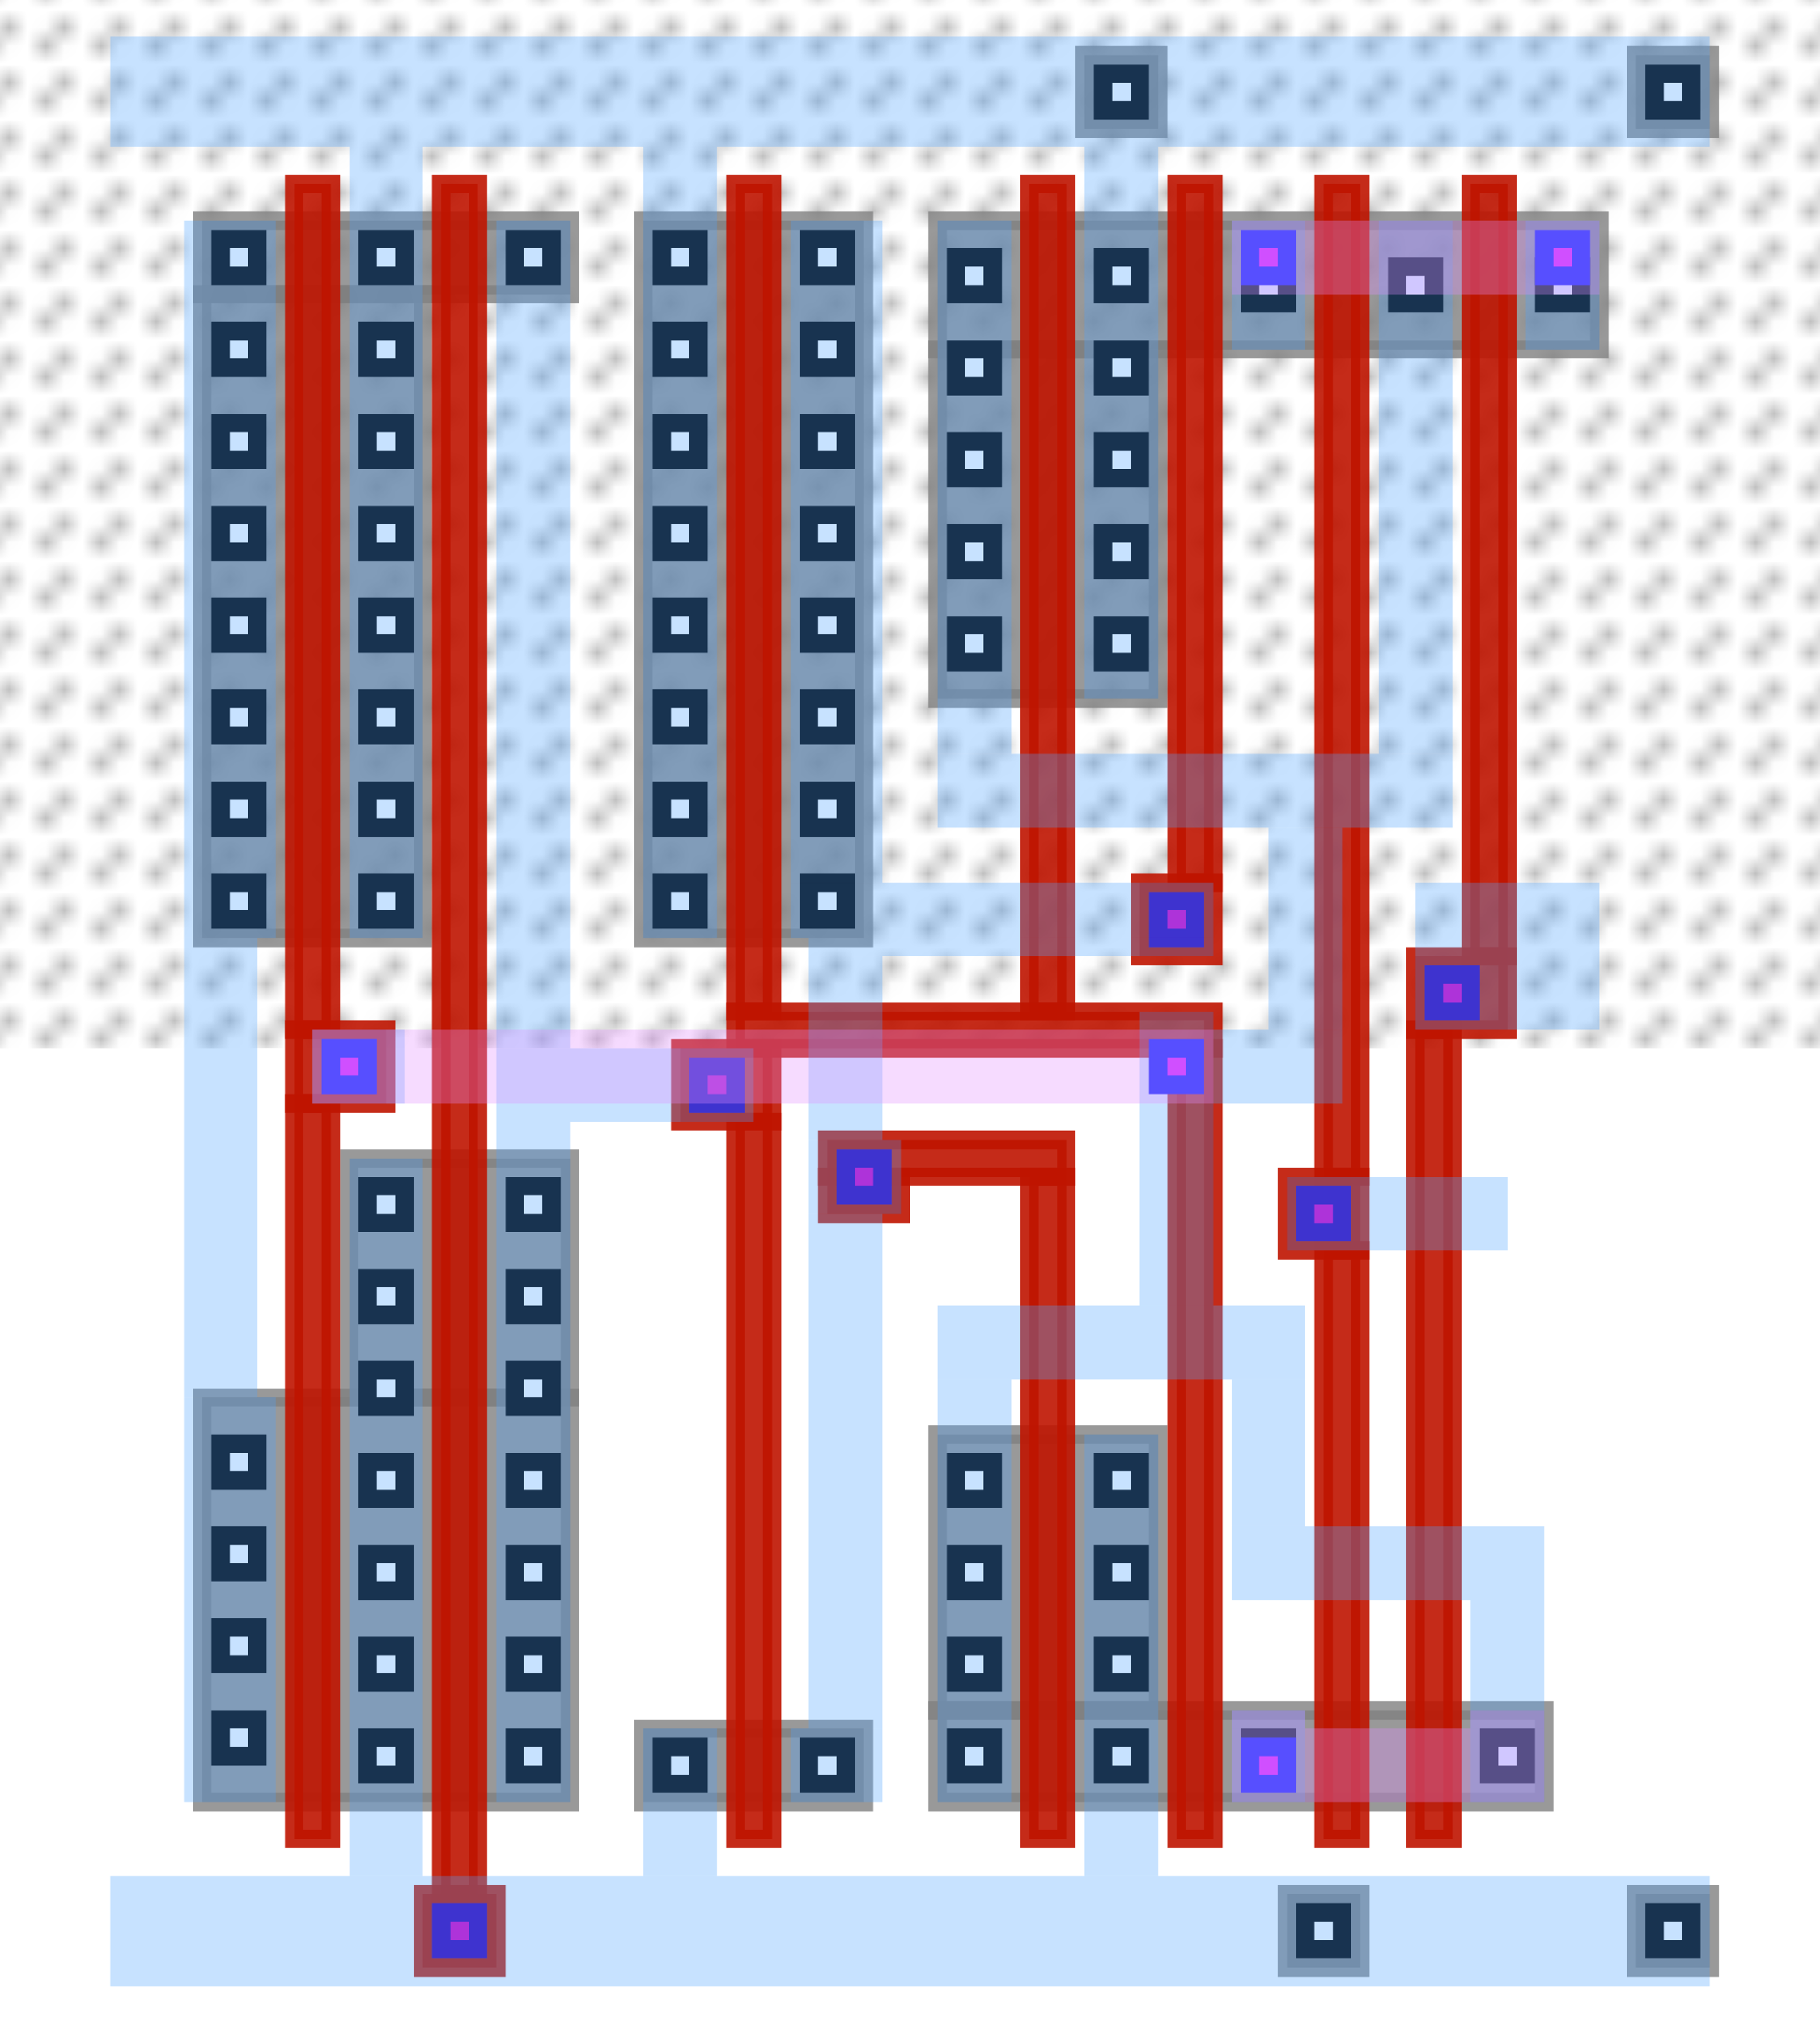 <?xml version="1.0" encoding="UTF-8" standalone="no"?>
<svg
   xmlns:dc="http://purl.org/dc/elements/1.1/"
   xmlns:cc="http://creativecommons.org/ns#"
   xmlns:rdf="http://www.w3.org/1999/02/22-rdf-syntax-ns#"
   xmlns:svg="http://www.w3.org/2000/svg"
   xmlns="http://www.w3.org/2000/svg"
   xmlns:sodipodi="http://sodipodi.sourceforge.net/DTD/sodipodi-0.dtd"
   xmlns:inkscape="http://www.inkscape.org/namespaces/inkscape"
   width="99"
   height="110"
   viewBox="-13.5 -110.5 99 110"
   version="1.1"
   id="svg495"
   sodipodi:docname="PAND2X1.svg"
   inkscape:version="1.0.1 (3bc2e813f5, 2020-09-07)">
  <sodipodi:namedview
     pagecolor="#ffffff"
     bordercolor="#666666"
     borderopacity="1"
     objecttolerance="10"
     gridtolerance="10"
     guidetolerance="10"
     inkscape:pageopacity="0"
     inkscape:pageshadow="2"
     inkscape:window-width="1916"
     inkscape:window-height="1041"
     id="namedview497"
     showgrid="false"
     inkscape:zoom="5.300379"
     inkscape:cx="25.893912"
     inkscape:cy="37.772645"
     inkscape:window-x="1680"
     inkscape:window-y="18"
     inkscape:window-maximized="0"
     inkscape:current-layer="PAND2X1"
     inkscape:document-rotation="0"
     fit-margin-top="0"
     fit-margin-left="0"
     fit-margin-right="0"
     fit-margin-bottom="0" />
  <defs
     id="defs26">
    <style
       type="text/css"
       id="style2">
.l41d0 {fill: white; stroke: none; }
.l42d0 {font-variation-settings: normal; opacity: 1; vector-effect: none; fill: url(#NwellPattern); fill-opacity: 1; stroke: #000000; stroke-width: 0.0mm; stroke-linecap: butt; stroke-linejoin: miter; stroke-miterlimit: 4; stroke-dasharray: none; stroke-dashoffset: 0; stroke-opacity: 1; stop-color: #000000; stop-opacity: 1; }
.l43d0 {fill: gray; stroke: gray; opacity: 0.8; }
.l47d0 {fill: #db00c8; stroke: #3800b9; opacity: 1.0; }
.l48d0 {fill: white; stroke: black; }
.l50d0 {fill: #ff00ff; stroke: #0000ff; opacity: 1.0; }
.l46d0 {fill: #bf1500; stroke: #bf1500; opacity: 0.9; }
.l49d0 {font-variation-settings: normal; opacity: 1; vector-effect: none; fill: url(#M1Pattern); fill-opacity: 1; stroke: #000000; stroke-width: 0.0mm; stroke-linecap: butt; stroke-linejoin: miter; stroke-miterlimit: 4; stroke-dasharray: none; stroke-dashoffset: 0; stroke-opacity: 1; stop-color: #000000; stop-opacity: 1; }
.l51d0 {font-variation-settings: normal; opacity: 1; vector-effect: none; fill: url(#M2Pattern); fill-opacity: 1; stroke: #000000; stroke-width: 0.0mm; stroke-linecap: butt; stroke-linejoin: miter; stroke-miterlimit: 4; stroke-dasharray: none; stroke-dashoffset: 0; stroke-opacity: 1; stop-color: #000000; stop-opacity: 1; }
.l31d0 {fill: white; opacity: 0.0; }
.l44d0 {fill: #fba940; stroke: none; opacity: 0.0; }
.l45d0 {fill: #8aff4a; stroke: none; opacity: 0.0; }
</style>
    <pattern
       id="M1Pattern"
       inkscape:stockid="M1 pattern"
       x="0"
       y="0"
       width="0.709"
       height="0.709"
       patternUnits="userSpaceOnUse">
      <path
         style="stroke:#4da5ff;stroke-width:0.05mm"
         d="M -3.543,4.252 4.252,-3.543"
         id="path4" />
      <path
         style="stroke:#4da5ff;stroke-width:0.05mm"
         d="M -3.543,-3.543 4.252,4.252"
         id="path6" />
    </pattern>
    <pattern
       id="M2Pattern"
       inkscape:stockid="M2 pattern"
       x="0"
       y="0"
       width="0.709"
       height="0.709"
       patternUnits="userSpaceOnUse">
      <path
         style="stroke:#e28bff;stroke-width:0.05mm"
         d="M -3.543,4.252 4.252,-3.543"
         id="path9" />
      <path
         style="stroke:#e28bff;stroke-width:0.05mm"
         d="M -3.543,-3.543 4.252,4.252"
         id="path11" />
    </pattern>
    <pattern
       id="DiffusionPattern"
       inkscape:stockid="Cross hatch 0.2"
       x="0"
       y="0"
       width="0.843"
       height="0.843"
       patternUnits="userSpaceOnUse">
      <path
         style="stroke:#000000;stroke-width:0.05mm"
         d="M -3.543,4.386 4.386,-3.543"
         id="path14" />
      <path
         style="stroke:#000000;stroke-width:0.05mm"
         d="M -3.543,-3.543 4.386,4.386"
         id="path16" />
    </pattern>
    <pattern
       id="NwellPattern"
       inkscape:stockid="Hatch 0.4 x 45°"
       x="0"
       y="0"
       width="2.004"
       height="2.004"
       patternUnits="userSpaceOnUse">
      <path
         style="stroke:#000000;stroke-width:0.05mm"
         d="M -3.543,3.543 3.543,-3.543"
         id="path19" />
      <path
         style="stroke:#000000;stroke-width:0.05mm"
         d="M -3.543,5.548 5.548,-3.543"
         id="path21" />
      <path
         style="stroke:#000000;stroke-width:0.05mm"
         d="M -1.539,5.548 5.548,-1.539"
         id="path23" />
    </pattern>
  </defs>
  <g
     id="PAND2X1"
     transform="rotate(180,38.75,-2.75)">
    <polygon
       class="l42d0"
       points="-8,48 91,48 91,105 -8,105 "
       id="polygon28" />
    <polygon
       class="l41d0"
       points="54,35 78,35 78,48 54,48 "
       id="polygon30" />
    <polygon
       class="l41d0"
       points="22,18 46,18 46,33 22,33 "
       id="polygon32" />
    <polygon
       class="l41d0"
       points="1,17 46,17 46,18 1,18 "
       id="polygon34" />
    <polygon
       class="l41d0"
       points="54,17 86,17 86,35 54,35 "
       id="polygon36" />
    <polygon
       class="l41d0"
       points="1,5 86,5 86,17 1,17 "
       id="polygon38" />
    <polygon
       class="l41d0"
       points="-5,1 86,1 86,5 -5,5 "
       id="polygon40" />
    <polygon
       class="l41d0"
       points="-5,-5 5,-5 5,1 -5,1 "
       id="polygon42" />
    <polygon
       class="l41d0"
       points="14,-5 24,-5 24,1 14,1 "
       id="polygon44" />
    <polygon
       class="l45d0"
       points="-4,96 4,96 4,104 -4,104 "
       id="polygon46" />
    <polygon
       class="l45d0"
       points="26,96 34,96 34,104 26,104 "
       id="polygon48" />
    <polygon
       class="l45d0"
       points="58,31 74,31 74,44 58,44 "
       id="polygon50" />
    <polygon
       class="l45d0"
       points="26,14 42,14 42,29 26,29 "
       id="polygon52" />
    <polygon
       class="l45d0"
       points="5,13 42,13 42,14 5,14 "
       id="polygon54" />
    <polygon
       class="l45d0"
       points="58,13 82,13 82,31 58,31 "
       id="polygon56" />
    <polygon
       class="l45d0"
       points="5,5 82,5 82,13 5,13 "
       id="polygon58" />
    <polygon
       class="l44d0"
       points="2,87 82,87 82,95 2,95 "
       id="polygon60" />
    <polygon
       class="l44d0"
       points="2,84 58,84 58,87 2,87 "
       id="polygon62" />
    <polygon
       class="l44d0"
       points="26,65 58,65 58,84 26,84 "
       id="polygon64" />
    <polygon
       class="l44d0"
       points="42,52 58,52 58,65 42,65 "
       id="polygon66" />
    <polygon
       class="l44d0"
       points="66,52 82,52 82,87 66,87 "
       id="polygon68" />
    <polygon
       class="l44d0"
       points="-4,-4 4,-4 4,4 -4,4 "
       id="polygon70" />
    <polygon
       class="l44d0"
       points="15,-4 23,-4 23,4 15,4 "
       id="polygon72" />
    <polygon
       class="l43d0"
       points="-2,98 2,98 2,102 -2,102 "
       id="polygon74" />
    <polygon
       class="l43d0"
       points="28,98 32,98 32,102 28,102 "
       id="polygon76" />
    <polygon
       class="l43d0"
       points="4,86 40,86 40,93 4,93 "
       id="polygon78" />
    <polygon
       class="l43d0"
       points="28,67 40,67 40,86 28,86 "
       id="polygon80" />
    <polygon
       class="l43d0"
       points="44,54 56,54 56,93 44,93 "
       id="polygon82" />
    <polygon
       class="l43d0"
       points="60,89 80,89 80,93 60,93 "
       id="polygon84" />
    <polygon
       class="l43d0"
       points="68,54 80,54 80,89 68,89 "
       id="polygon86" />
    <polygon
       class="l43d0"
       points="60,29 72,29 72,42 60,42 "
       id="polygon88" />
    <polygon
       class="l43d0"
       points="28,12 40,12 40,27 28,27 "
       id="polygon90" />
    <polygon
       class="l43d0"
       points="7,7 40,7 40,12 7,12 "
       id="polygon92" />
    <polygon
       class="l43d0"
       points="44,7 56,7 56,11 44,11 "
       id="polygon94" />
    <polygon
       class="l43d0"
       points="60,7 80,7 80,29 60,29 "
       id="polygon96" />
    <polygon
       class="l43d0"
       points="-2,-2 2,-2 2,2 -2,2 "
       id="polygon98" />
    <polygon
       class="l43d0"
       points="17,-2 21,-2 21,2 17,2 "
       id="polygon100" />
    <polygon
       class="l48d0"
       points="-1,99 1,99 1,101 -1,101 "
       id="polygon102" />
    <polygon
       class="l48d0"
       points="29,99 31,99 31,101 29,101 "
       id="polygon104" />
    <polygon
       class="l48d0"
       points="61,38.5 63,38.5 63,40.5 61,40.5 "
       id="polygon106" />
    <polygon
       class="l48d0"
       points="69,38.5 71,38.5 71,40.5 69,40.5 "
       id="polygon108" />
    <polygon
       class="l48d0"
       points="61,33.5 63,33.5 63,35.5 61,35.5 "
       id="polygon110" />
    <polygon
       class="l48d0"
       points="69,33.5 71,33.5 71,35.5 69,35.5 "
       id="polygon112" />
    <polygon
       class="l48d0"
       points="61,28.5 63,28.5 63,30.5 61,30.5 "
       id="polygon114" />
    <polygon
       class="l48d0"
       points="69,28.5 71,28.5 71,30.5 69,30.5 "
       id="polygon116" />
    <polygon
       class="l48d0"
       points="29,23.5 31,23.5 31,25.5 29,25.5 "
       id="polygon118" />
    <polygon
       class="l48d0"
       points="37,23.5 39,23.5 39,25.5 37,25.5 "
       id="polygon120" />
    <polygon
       class="l48d0"
       points="61,23.5 63,23.5 63,25.5 61,25.5 "
       id="polygon122" />
    <polygon
       class="l48d0"
       points="69,23.5 71,23.5 71,25.5 69,25.5 "
       id="polygon124" />
    <polygon
       class="l48d0"
       points="77,24.5 79,24.5 79,26.5 77,26.5 "
       id="polygon126" />
    <polygon
       class="l48d0"
       points="29,18.5 31,18.5 31,20.5 29,20.5 "
       id="polygon128" />
    <polygon
       class="l48d0"
       points="37,18.5 39,18.5 39,20.5 37,20.5 "
       id="polygon130" />
    <polygon
       class="l48d0"
       points="61,18.5 63,18.5 63,20.5 61,20.5 "
       id="polygon132" />
    <polygon
       class="l48d0"
       points="69,18.5 71,18.5 71,20.5 69,20.5 "
       id="polygon134" />
    <polygon
       class="l48d0"
       points="77,19.5 79,19.5 79,21.5 77,21.5 "
       id="polygon136" />
    <polygon
       class="l48d0"
       points="29,13.5 31,13.5 31,15.5 29,15.5 "
       id="polygon138" />
    <polygon
       class="l48d0"
       points="37,13.5 39,13.5 39,15.5 37,15.5 "
       id="polygon140" />
    <polygon
       class="l48d0"
       points="61,13.5 63,13.5 63,15.5 61,15.5 "
       id="polygon142" />
    <polygon
       class="l48d0"
       points="69,13.5 71,13.5 71,15.5 69,15.5 "
       id="polygon144" />
    <polygon
       class="l48d0"
       points="77,14.5 79,14.5 79,16.5 77,16.5 "
       id="polygon146" />
    <polygon
       class="l48d0"
       points="8,8.5 10,8.5 10,10.5 8,10.5 "
       id="polygon148" />
    <polygon
       class="l48d0"
       points="21,8.5 23,8.5 23,10.5 21,10.5 "
       id="polygon150" />
    <polygon
       class="l48d0"
       points="29,8.5 31,8.5 31,10.5 29,10.5 "
       id="polygon152" />
    <polygon
       class="l48d0"
       points="37,8.5 39,8.5 39,10.5 37,10.5 "
       id="polygon154" />
    <polygon
       class="l48d0"
       points="45,8 47,8 47,10 45,10 "
       id="polygon156" />
    <polygon
       class="l48d0"
       points="53,8 55,8 55,10 53,10 "
       id="polygon158" />
    <polygon
       class="l48d0"
       points="61,8.5 63,8.5 63,10.5 61,10.5 "
       id="polygon160" />
    <polygon
       class="l48d0"
       points="69,8.5 71,8.5 71,10.5 69,10.5 "
       id="polygon162" />
    <polygon
       class="l48d0"
       points="77,9.5 79,9.5 79,11.5 77,11.5 "
       id="polygon164" />
    <polygon
       class="l48d0"
       points="5,88.5 7,88.5 7,90.5 5,90.5 "
       id="polygon166" />
    <polygon
       class="l48d0"
       points="13,88.5 15,88.5 15,90.5 13,90.5 "
       id="polygon168" />
    <polygon
       class="l48d0"
       points="21,88.5 23,88.5 23,90.5 21,90.5 "
       id="polygon170" />
    <polygon
       class="l48d0"
       points="29,89 31,89 31,91 29,91 "
       id="polygon172" />
    <polygon
       class="l48d0"
       points="37,89 39,89 39,91 37,91 "
       id="polygon174" />
    <polygon
       class="l48d0"
       points="45,90 47,90 47,92 45,92 "
       id="polygon176" />
    <polygon
       class="l48d0"
       points="53,90 55,90 55,92 53,92 "
       id="polygon178" />
    <polygon
       class="l48d0"
       points="61,90 63,90 63,92 61,92 "
       id="polygon180" />
    <polygon
       class="l48d0"
       points="69,90 71,90 71,92 69,92 "
       id="polygon182" />
    <polygon
       class="l48d0"
       points="77,90 79,90 79,92 77,92 "
       id="polygon184" />
    <polygon
       class="l48d0"
       points="29,84 31,84 31,86 29,86 "
       id="polygon186" />
    <polygon
       class="l48d0"
       points="37,84 39,84 39,86 37,86 "
       id="polygon188" />
    <polygon
       class="l48d0"
       points="45,85 47,85 47,87 45,87 "
       id="polygon190" />
    <polygon
       class="l48d0"
       points="53,85 55,85 55,87 53,87 "
       id="polygon192" />
    <polygon
       class="l48d0"
       points="69,85 71,85 71,87 69,87 "
       id="polygon194" />
    <polygon
       class="l48d0"
       points="77,85 79,85 79,87 77,87 "
       id="polygon196" />
    <polygon
       class="l48d0"
       points="29,79 31,79 31,81 29,81 "
       id="polygon198" />
    <polygon
       class="l48d0"
       points="37,79 39,79 39,81 37,81 "
       id="polygon200" />
    <polygon
       class="l48d0"
       points="45,80 47,80 47,82 45,82 "
       id="polygon202" />
    <polygon
       class="l48d0"
       points="53,80 55,80 55,82 53,82 "
       id="polygon204" />
    <polygon
       class="l48d0"
       points="69,80 71,80 71,82 69,82 "
       id="polygon206" />
    <polygon
       class="l48d0"
       points="77,80 79,80 79,82 77,82 "
       id="polygon208" />
    <polygon
       class="l48d0"
       points="29,74 31,74 31,76 29,76 "
       id="polygon210" />
    <polygon
       class="l48d0"
       points="37,74 39,74 39,76 37,76 "
       id="polygon212" />
    <polygon
       class="l48d0"
       points="45,75 47,75 47,77 45,77 "
       id="polygon214" />
    <polygon
       class="l48d0"
       points="53,75 55,75 55,77 53,77 "
       id="polygon216" />
    <polygon
       class="l48d0"
       points="69,75 71,75 71,77 69,77 "
       id="polygon218" />
    <polygon
       class="l48d0"
       points="77,75 79,75 79,77 77,77 "
       id="polygon220" />
    <polygon
       class="l48d0"
       points="29,69 31,69 31,71 29,71 "
       id="polygon222" />
    <polygon
       class="l48d0"
       points="37,69 39,69 39,71 37,71 "
       id="polygon224" />
    <polygon
       class="l48d0"
       points="45,70 47,70 47,72 45,72 "
       id="polygon226" />
    <polygon
       class="l48d0"
       points="53,70 55,70 55,72 53,72 "
       id="polygon228" />
    <polygon
       class="l48d0"
       points="69,70 71,70 71,72 69,72 "
       id="polygon230" />
    <polygon
       class="l48d0"
       points="77,70 79,70 79,72 77,72 "
       id="polygon232" />
    <polygon
       class="l48d0"
       points="45,65 47,65 47,67 45,67 "
       id="polygon234" />
    <polygon
       class="l48d0"
       points="53,65 55,65 55,67 53,67 "
       id="polygon236" />
    <polygon
       class="l48d0"
       points="69,65 71,65 71,67 69,67 "
       id="polygon238" />
    <polygon
       class="l48d0"
       points="77,65 79,65 79,67 77,67 "
       id="polygon240" />
    <polygon
       class="l48d0"
       points="45,60 47,60 47,62 45,62 "
       id="polygon242" />
    <polygon
       class="l48d0"
       points="53,60 55,60 55,62 53,62 "
       id="polygon244" />
    <polygon
       class="l48d0"
       points="69,60 71,60 71,62 69,62 "
       id="polygon246" />
    <polygon
       class="l48d0"
       points="77,60 79,60 79,62 77,62 "
       id="polygon248" />
    <polygon
       class="l48d0"
       points="45,55 47,55 47,57 45,57 "
       id="polygon250" />
    <polygon
       class="l48d0"
       points="53,55 55,55 55,57 53,57 "
       id="polygon252" />
    <polygon
       class="l48d0"
       points="69,55 71,55 71,57 69,57 "
       id="polygon254" />
    <polygon
       class="l48d0"
       points="77,55 79,55 79,57 77,57 "
       id="polygon256" />
    <polygon
       class="l48d0"
       points="-1,-1 1,-1 1,1 -1,1 "
       id="polygon258" />
    <polygon
       class="l48d0"
       points="18,-1 20,-1 20,1 18,1 "
       id="polygon260" />
    <polygon
       class="l46d0"
       points="9,53 11,53 11,95 9,95 "
       id="polygon262" />
    <polygon
       class="l46d0"
       points="9,49 14,49 14,53 9,53 "
       id="polygon264" />
    <polygon
       class="l46d0"
       points="12,5 14,5 14,49 12,49 "
       id="polygon266" />
    <polygon
       class="l46d0"
       points="17,41 19,41 19,95 17,95 "
       id="polygon268" />
    <polygon
       class="l46d0"
       points="25,57 27,57 27,95 25,95 "
       id="polygon270" />
    <polygon
       class="l46d0"
       points="25,53 29,53 29,57 25,57 "
       id="polygon272" />
    <polygon
       class="l46d0"
       points="33,50 35,50 35,95 33,95 "
       id="polygon274" />
    <polygon
       class="l46d0"
       points="49,50 51,50 51,95 49,95 "
       id="polygon276" />
    <polygon
       class="l46d0"
       points="25,48 51,48 51,50 25,50 "
       id="polygon278" />
    <polygon
       class="l46d0"
       points="17,37 21,37 21,41 17,41 "
       id="polygon280" />
    <polygon
       class="l46d0"
       points="17,5 19,5 19,37 17,37 "
       id="polygon282" />
    <polygon
       class="l46d0"
       points="25,5 27,5 27,48 25,48 "
       id="polygon284" />
    <polygon
       class="l46d0"
       points="49,44 54,44 54,48 49,48 "
       id="polygon286" />
    <polygon
       class="l46d0"
       points="33,41 46,41 46,43 33,43 "
       id="polygon288" />
    <polygon
       class="l46d0"
       points="33,5 35,5 35,41 33,41 "
       id="polygon290" />
    <polygon
       class="l46d0"
       points="42,39 46,39 46,41 42,41 "
       id="polygon292" />
    <polygon
       class="l46d0"
       points="49,5 51,5 51,44 49,44 "
       id="polygon294" />
    <polygon
       class="l46d0"
       points="65,2 67,2 67,95 65,95 "
       id="polygon296" />
    <polygon
       class="l46d0"
       points="73,49 75,49 75,95 73,95 "
       id="polygon298" />
    <polygon
       class="l46d0"
       points="70,45 75,45 75,49 70,49 "
       id="polygon300" />
    <polygon
       class="l46d0"
       points="73,5 75,5 75,45 73,45 "
       id="polygon302" />
    <polygon
       class="l46d0"
       points="64,-2 68,-2 68,2 64,2 "
       id="polygon304" />
    <polygon
       class="l47d0"
       points="26,54 28,54 28,56 26,56 "
       id="polygon306" />
    <polygon
       class="l47d0"
       points="11,50 13,50 13,52 11,52 "
       id="polygon308" />
    <polygon
       class="l47d0"
       points="51,45 53,45 53,47 51,47 "
       id="polygon310" />
    <polygon
       class="l47d0"
       points="71,46 73,46 73,48 71,48 "
       id="polygon312" />
    <polygon
       class="l47d0"
       points="43,40 45,40 45,42 43,42 "
       id="polygon314" />
    <polygon
       class="l47d0"
       points="18,38 20,38 20,40 18,40 "
       id="polygon316" />
    <polygon
       class="l47d0"
       points="65,-1 67,-1 67,1 65,1 "
       id="polygon318" />
    <polygon
       class="l50d0"
       points="5,90 7,90 7,92 5,92 "
       id="polygon320" />
    <polygon
       class="l50d0"
       points="21,90 23,90 23,92 21,92 "
       id="polygon322" />
    <polygon
       class="l50d0"
       points="26,46 28,46 28,48 26,48 "
       id="polygon324" />
    <polygon
       class="l50d0"
       points="71,46 73,46 73,48 71,48 "
       id="polygon326" />
    <polygon
       class="l50d0"
       points="21,8 23,8 23,10 21,10 "
       id="polygon328" />
    <polygon
       class="l49d0"
       points="-2,97 85,97 85,103 -2,103 "
       id="polygon330" />
    <polygon
       class="l49d0"
       points="4,86 8,86 8,93 4,93 "
       id="polygon332" />
    <polygon
       class="l49d0"
       points="12,64 16,64 16,93 12,93 "
       id="polygon334" />
    <polygon
       class="l49d0"
       points="20,86 24,86 24,93 20,93 "
       id="polygon336" />
    <polygon
       class="l49d0"
       points="28,67 32,67 32,97 28,97 "
       id="polygon338" />
    <polygon
       class="l49d0"
       points="36,64 40,64 40,93 36,93 "
       id="polygon340" />
    <polygon
       class="l49d0"
       points="12,60 40,60 40,64 12,64 "
       id="polygon342" />
    <polygon
       class="l49d0"
       points="4,49 14,49 14,57 4,57 "
       id="polygon344" />
    <polygon
       class="l49d0"
       points="18,49 22,49 22,60 18,60 "
       id="polygon346" />
    <polygon
       class="l49d0"
       points="43,57 48,57 48,93 43,93 "
       id="polygon348" />
    <polygon
       class="l49d0"
       points="25,54 48,54 48,57 25,57 "
       id="polygon350" />
    <polygon
       class="l49d0"
       points="52,54 56,54 56,97 52,97 "
       id="polygon352" />
    <polygon
       class="l49d0"
       points="25,53 47,53 47,54 25,54 "
       id="polygon354" />
    <polygon
       class="l49d0"
       points="25,49 29,49 29,50 25,50 "
       id="polygon356" />
    <polygon
       class="l49d0"
       points="18,45 29,45 29,49 18,49 "
       id="polygon358" />
    <polygon
       class="l49d0"
       points="9,37 21,37 21,41 9,41 "
       id="polygon360" />
    <polygon
       class="l49d0"
       points="25,34 29,34 29,45 25,45 "
       id="polygon364" />
    <polygon
       class="l49d0"
       points="43,43 47,43 47,53 43,53 "
       id="polygon366" />
    <polygon
       class="l49d0"
       points="60,48 64,48 64,93 60,93 "
       id="polygon368" />
    <polygon
       class="l49d0"
       points="68,54 72,54 72,97 68,97 "
       id="polygon370" />
    <polygon
       class="l49d0"
       points="76,54 81,54 81,93 76,93 "
       id="polygon372" />
    <polygon
       class="l49d0"
       points="50,44 64,44 64,48 50,48 "
       id="polygon374" />
    <polygon
       class="l49d0"
       points="69,45 74,45 74,49 69,49 "
       id="polygon376" />
    <polygon
       class="l49d0"
       points="42,39 47,39 47,43 42,43 "
       id="polygon378" />
    <polygon
       class="l49d0"
       points="20,30 40,30 40,34 20,34 "
       id="polygon380" />
    <polygon
       class="l49d0"
       points="20,22 24,22 24,30 20,30 "
       id="polygon382" />
    <polygon
       class="l49d0"
       points="7,18 24,18 24,22 7,22 "
       id="polygon384" />
    <polygon
       class="l49d0"
       points="7,7 11,7 11,18 7,18 "
       id="polygon386" />
    <polygon
       class="l49d0"
       points="20,7 24,7 24,12 20,12 "
       id="polygon388" />
    <polygon
       class="l49d0"
       points="28,3 32,3 32,27 28,27 "
       id="polygon390" />
    <polygon
       class="l49d0"
       points="36,7 40,7 40,30 36,30 "
       id="polygon392" />
    <polygon
       class="l49d0"
       points="43,11 47,11 47,39 43,39 "
       id="polygon394" />
    <polygon
       class="l49d0"
       points="43,7 48,7 48,11 43,11 "
       id="polygon396" />
    <polygon
       class="l49d0"
       points="52,3 56,3 56,11 52,11 "
       id="polygon398" />
    <polygon
       class="l49d0"
       points="60,7 64,7 64,44 60,44 "
       id="polygon400" />
    <polygon
       class="l49d0"
       points="68,3 72,3 72,42 68,42 "
       id="polygon402" />
    <polygon
       class="l49d0"
       points="77,29 81,29 81,54 77,54 "
       id="polygon404" />
    <polygon
       class="l49d0"
       points="76,7 81,7 81,29 76,29 "
       id="polygon406" />
    <polygon
       class="l49d0"
       points="-2,-3 85,-3 85,3 -2,3 "
       id="polygon408" />
    <polygon
       class="l51d0"
       points="4,89 24,89 24,93 4,93 "
       id="polygon410" />
    <polygon
       class="l51d0"
       points="25,45 74,45 74,49 25,49 "
       id="polygon412" />
    <polygon
       class="l51d0"
       points="7,11 11,11 11,12 7,12 "
       id="polygon414" />
    <polygon
       class="l51d0"
       points="20,11 24,11 24,12 20,12 "
       id="polygon416" />
    <polygon
       class="l51d0"
       points="7,7 24,7 24,11 7,11 "
       id="polygon418" />
    <polygon
       class="l31d0"
       points="52,-1 58,-1 58,3 52,3 "
       id="polygon420" />
  </g>
</svg>
